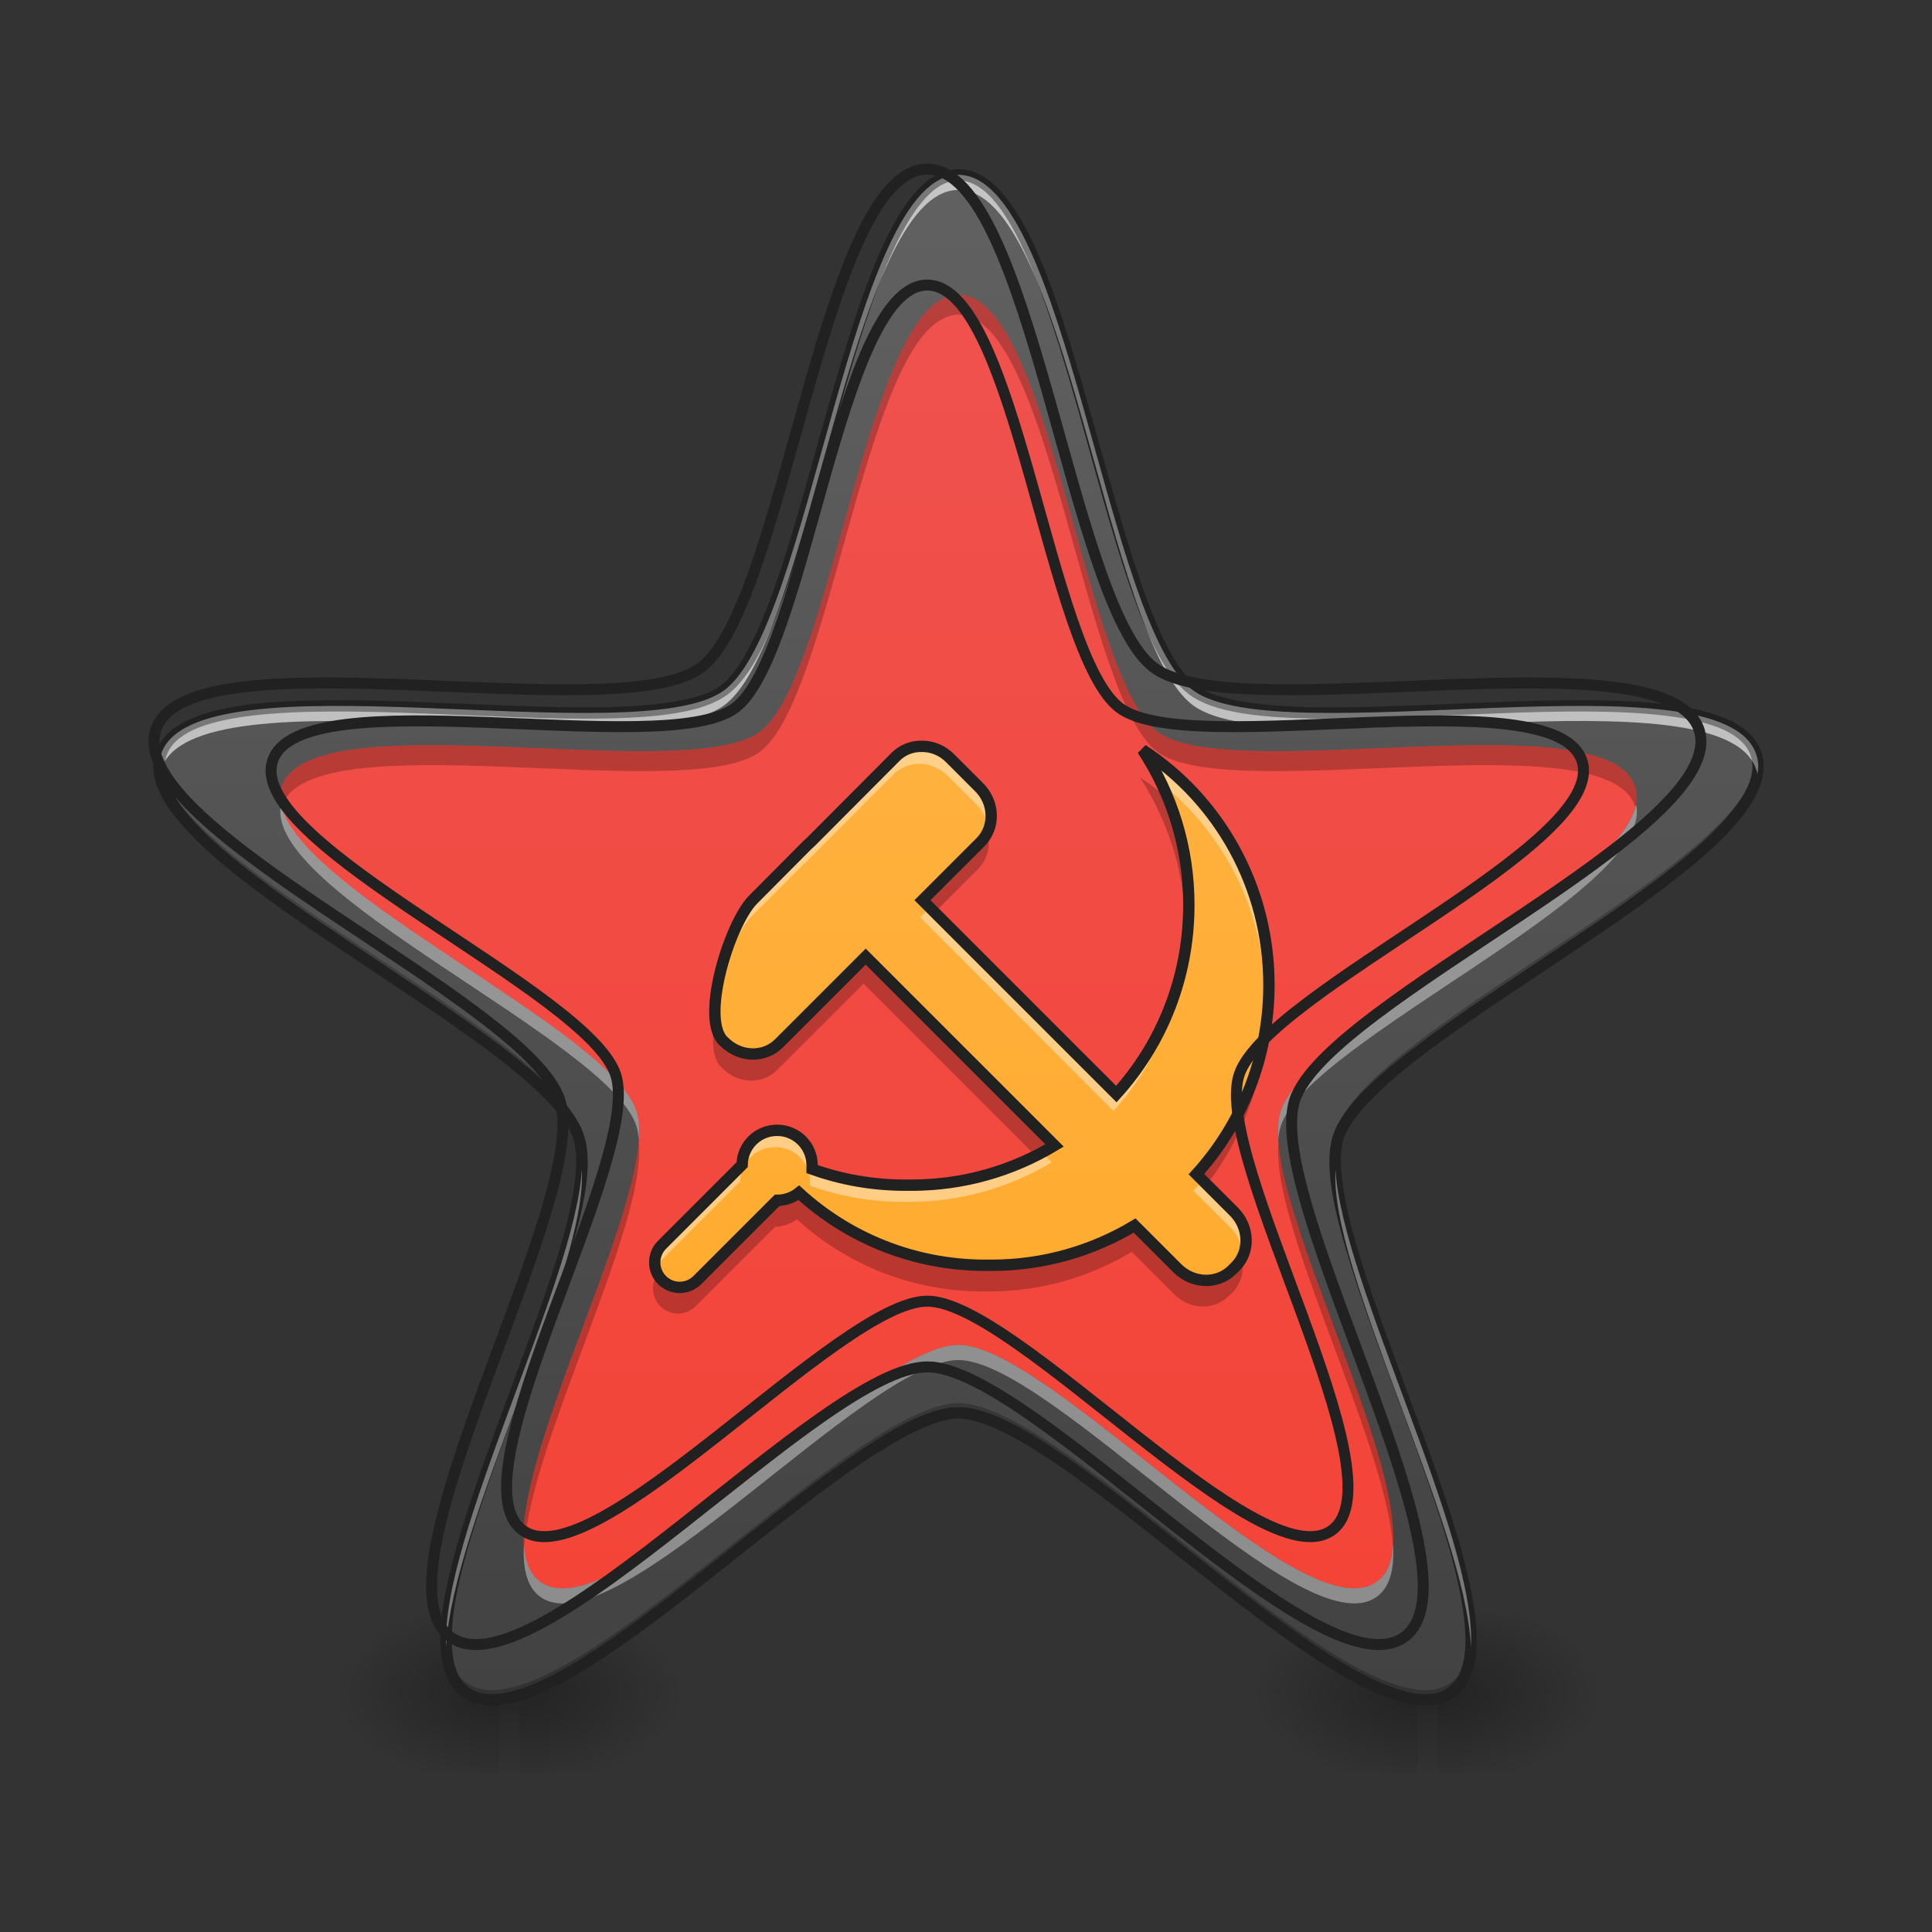 <?xml version="1.0" encoding="UTF-8"?>
<svg xmlns="http://www.w3.org/2000/svg" xmlns:xlink="http://www.w3.org/1999/xlink" width="24pt" height="24pt" viewBox="0 0 24 24" version="1.1">
<rect x="0" y="0" width="24" height="24" fill="#333333" stroke="none"/>
<defs>
<radialGradient id="radial0" gradientUnits="userSpaceOnUse" cx="450.909" cy="189.579" fx="450.909" fy="189.579" r="21.167" gradientTransform="matrix(0,-0.059,-0.105,-0,26.198,47.696)">
<stop offset="0" style="stop-color:rgb(0%,0%,0%);stop-opacity:0.314;"/>
<stop offset="0.222" style="stop-color:rgb(0%,0%,0%);stop-opacity:0.275;"/>
<stop offset="1" style="stop-color:rgb(0%,0%,0%);stop-opacity:0;"/>
</radialGradient>
<radialGradient id="radial1" gradientUnits="userSpaceOnUse" cx="450.909" cy="189.579" fx="450.909" fy="189.579" r="21.167" gradientTransform="matrix(-0,0.059,0.105,0,-13.547,-5.646)">
<stop offset="0" style="stop-color:rgb(0%,0%,0%);stop-opacity:0.314;"/>
<stop offset="0.222" style="stop-color:rgb(0%,0%,0%);stop-opacity:0.275;"/>
<stop offset="1" style="stop-color:rgb(0%,0%,0%);stop-opacity:0;"/>
</radialGradient>
<radialGradient id="radial2" gradientUnits="userSpaceOnUse" cx="450.909" cy="189.579" fx="450.909" fy="189.579" r="21.167" gradientTransform="matrix(-0,-0.059,0.105,-0,-13.547,47.696)">
<stop offset="0" style="stop-color:rgb(0%,0%,0%);stop-opacity:0.314;"/>
<stop offset="0.222" style="stop-color:rgb(0%,0%,0%);stop-opacity:0.275;"/>
<stop offset="1" style="stop-color:rgb(0%,0%,0%);stop-opacity:0;"/>
</radialGradient>
<radialGradient id="radial3" gradientUnits="userSpaceOnUse" cx="450.909" cy="189.579" fx="450.909" fy="189.579" r="21.167" gradientTransform="matrix(0,0.059,-0.105,0,26.198,-5.646)">
<stop offset="0" style="stop-color:rgb(0%,0%,0%);stop-opacity:0.314;"/>
<stop offset="0.222" style="stop-color:rgb(0%,0%,0%);stop-opacity:0.275;"/>
<stop offset="1" style="stop-color:rgb(0%,0%,0%);stop-opacity:0;"/>
</radialGradient>
<linearGradient id="linear0" gradientUnits="userSpaceOnUse" x1="255.323" y1="233.5" x2="255.323" y2="254.667" gradientTransform="matrix(0.01,0,0,0.047,5.38,10.079)">
<stop offset="0" style="stop-color:rgb(0%,0%,0%);stop-opacity:0.275;"/>
<stop offset="1" style="stop-color:rgb(0%,0%,0%);stop-opacity:0;"/>
</linearGradient>
<radialGradient id="radial4" gradientUnits="userSpaceOnUse" cx="450.909" cy="189.579" fx="450.909" fy="189.579" r="21.167" gradientTransform="matrix(0,-0.059,-0.105,-0,37.61,47.696)">
<stop offset="0" style="stop-color:rgb(0%,0%,0%);stop-opacity:0.314;"/>
<stop offset="0.222" style="stop-color:rgb(0%,0%,0%);stop-opacity:0.275;"/>
<stop offset="1" style="stop-color:rgb(0%,0%,0%);stop-opacity:0;"/>
</radialGradient>
<radialGradient id="radial5" gradientUnits="userSpaceOnUse" cx="450.909" cy="189.579" fx="450.909" fy="189.579" r="21.167" gradientTransform="matrix(-0,0.059,0.105,0,-2.135,-5.646)">
<stop offset="0" style="stop-color:rgb(0%,0%,0%);stop-opacity:0.314;"/>
<stop offset="0.222" style="stop-color:rgb(0%,0%,0%);stop-opacity:0.275;"/>
<stop offset="1" style="stop-color:rgb(0%,0%,0%);stop-opacity:0;"/>
</radialGradient>
<radialGradient id="radial6" gradientUnits="userSpaceOnUse" cx="450.909" cy="189.579" fx="450.909" fy="189.579" r="21.167" gradientTransform="matrix(-0,-0.059,0.105,-0,-2.135,47.696)">
<stop offset="0" style="stop-color:rgb(0%,0%,0%);stop-opacity:0.314;"/>
<stop offset="0.222" style="stop-color:rgb(0%,0%,0%);stop-opacity:0.275;"/>
<stop offset="1" style="stop-color:rgb(0%,0%,0%);stop-opacity:0;"/>
</radialGradient>
<radialGradient id="radial7" gradientUnits="userSpaceOnUse" cx="450.909" cy="189.579" fx="450.909" fy="189.579" r="21.167" gradientTransform="matrix(0,0.059,-0.105,0,37.61,-5.646)">
<stop offset="0" style="stop-color:rgb(0%,0%,0%);stop-opacity:0.314;"/>
<stop offset="0.222" style="stop-color:rgb(0%,0%,0%);stop-opacity:0.275;"/>
<stop offset="1" style="stop-color:rgb(0%,0%,0%);stop-opacity:0;"/>
</radialGradient>
<linearGradient id="linear1" gradientUnits="userSpaceOnUse" x1="255.323" y1="233.5" x2="255.323" y2="254.667" gradientTransform="matrix(0.01,0,0,0.047,16.791,10.079)">
<stop offset="0" style="stop-color:rgb(0%,0%,0%);stop-opacity:0.275;"/>
<stop offset="1" style="stop-color:rgb(0%,0%,0%);stop-opacity:0;"/>
</linearGradient>
<linearGradient id="linear2" gradientUnits="userSpaceOnUse" x1="254" y1="233.5" x2="254" y2="-168.667" gradientTransform="matrix(0.047,0,0,0.047,0,10.079)">
<stop offset="0" style="stop-color:rgb(95.686%,26.275%,21.176%);stop-opacity:1;"/>
<stop offset="1" style="stop-color:rgb(93.725%,32.549%,31.373%);stop-opacity:1;"/>
</linearGradient>
<linearGradient id="linear3" gradientUnits="userSpaceOnUse" x1="254" y1="233.5" x2="254" y2="-168.667" gradientTransform="matrix(0.047,0,0,0.047,0,10.079)">
<stop offset="0" style="stop-color:rgb(25.882%,25.882%,25.882%);stop-opacity:1;"/>
<stop offset="1" style="stop-color:rgb(38.039%,38.039%,38.039%);stop-opacity:1;"/>
</linearGradient>
<linearGradient id="linear4" gradientUnits="userSpaceOnUse" x1="254" y1="233.5" x2="254" y2="-168.667" gradientTransform="matrix(0.047,0,0,0.047,0,10.079)">
<stop offset="0" style="stop-color:rgb(100%,65.49%,14.902%);stop-opacity:1;"/>
<stop offset="1" style="stop-color:rgb(100%,71.765%,30.196%);stop-opacity:1;"/>
</linearGradient>
</defs>
<g id="surface1">
<path style=" stroke:none;fill-rule:nonzero;fill:url(#radial0);" d="M 6.449 21.027 L 8.434 21.027 L 8.434 20.031 L 6.449 20.031 Z M 6.449 21.027 "/>
<path style=" stroke:none;fill-rule:nonzero;fill:url(#radial1);" d="M 6.203 21.027 L 4.219 21.027 L 4.219 22.02 L 6.203 22.02 Z M 6.203 21.027 "/>
<path style=" stroke:none;fill-rule:nonzero;fill:url(#radial2);" d="M 6.203 21.027 L 4.219 21.027 L 4.219 20.031 L 6.203 20.031 Z M 6.203 21.027 "/>
<path style=" stroke:none;fill-rule:nonzero;fill:url(#radial3);" d="M 6.449 21.027 L 8.434 21.027 L 8.434 22.02 L 6.449 22.02 Z M 6.449 21.027 "/>
<path style=" stroke:none;fill-rule:nonzero;fill:url(#linear0);" d="M 6.203 20.777 L 6.449 20.777 L 6.449 22.02 L 6.203 22.02 Z M 6.203 20.777 "/>
<path style=" stroke:none;fill-rule:nonzero;fill:url(#radial4);" d="M 17.859 21.027 L 19.844 21.027 L 19.844 20.031 L 17.859 20.031 Z M 17.859 21.027 "/>
<path style=" stroke:none;fill-rule:nonzero;fill:url(#radial5);" d="M 17.613 21.027 L 15.629 21.027 L 15.629 22.02 L 17.613 22.02 Z M 17.613 21.027 "/>
<path style=" stroke:none;fill-rule:nonzero;fill:url(#radial6);" d="M 17.613 21.027 L 15.629 21.027 L 15.629 20.031 L 17.613 20.031 Z M 17.613 21.027 "/>
<path style=" stroke:none;fill-rule:nonzero;fill:url(#radial7);" d="M 17.859 21.027 L 19.844 21.027 L 19.844 22.02 L 17.859 22.02 Z M 17.859 21.027 "/>
<path style=" stroke:none;fill-rule:nonzero;fill:url(#linear1);" d="M 17.613 20.777 L 17.859 20.777 L 17.859 22.02 L 17.613 22.02 Z M 17.613 20.777 "/>
<path style=" stroke:none;fill-rule:nonzero;fill:url(#linear2);" d="M 11.906 2.172 C 13.246 2.172 13.742 7.793 14.824 8.578 C 15.906 9.363 21.402 8.102 21.816 9.371 C 22.23 10.645 17.039 12.852 16.625 14.125 C 16.211 15.395 19.113 20.234 18.031 21.02 C 16.949 21.805 13.246 17.551 11.906 17.551 C 10.57 17.551 6.863 21.805 5.785 21.02 C 4.703 20.234 7.602 15.395 7.188 14.125 C 6.777 12.852 1.586 10.645 2 9.371 C 2.41 8.102 7.91 9.363 8.992 8.578 C 10.074 7.793 10.57 2.172 11.906 2.172 Z M 11.906 2.172 "/>
<path style=" stroke:none;fill-rule:nonzero;fill:url(#linear3);" d="M 11.906 2.172 C 10.57 2.172 10.074 7.793 8.992 8.578 C 7.91 9.363 2.41 8.102 2 9.371 C 1.586 10.645 6.777 12.852 7.188 14.125 C 7.602 15.395 4.703 20.234 5.785 21.02 C 6.863 21.805 10.57 17.551 11.906 17.551 C 13.246 17.551 16.949 21.805 18.031 21.02 C 19.113 20.234 16.211 15.395 16.625 14.125 C 17.039 12.852 22.23 10.645 21.816 9.371 C 21.402 8.102 15.906 9.363 14.824 8.578 C 13.742 7.793 13.246 2.172 11.906 2.172 Z M 11.906 3.66 C 13.043 3.66 13.465 8.426 14.383 9.094 C 15.301 9.762 19.965 8.688 20.312 9.77 C 20.664 10.848 16.262 12.723 15.91 13.801 C 15.559 14.879 18.02 18.984 17.102 19.648 C 16.184 20.316 13.043 16.707 11.906 16.707 C 10.773 16.707 7.629 20.316 6.711 19.648 C 5.793 18.984 8.254 14.879 7.906 13.801 C 7.555 12.723 3.152 10.848 3.5 9.77 C 3.852 8.688 8.516 9.762 9.434 9.094 C 10.352 8.426 10.773 3.66 11.906 3.66 Z M 11.906 3.66 "/>
<path style=" stroke:none;fill-rule:nonzero;fill:rgb(100%,100%,100%);fill-opacity:0.392;" d="M 11.906 2.109 C 10.57 2.109 10.074 7.73 8.992 8.516 C 7.91 9.301 2.41 8.039 2 9.309 C 1.969 9.398 1.969 9.492 1.988 9.586 C 1.992 9.578 1.996 9.566 2 9.559 C 2.41 8.285 7.91 9.551 8.992 8.762 C 10.074 7.977 10.57 2.359 11.906 2.359 C 13.246 2.359 13.742 7.977 14.824 8.762 C 15.906 9.551 21.402 8.285 21.816 9.559 C 21.82 9.566 21.824 9.578 21.824 9.586 C 21.848 9.492 21.844 9.398 21.816 9.309 C 21.402 8.039 15.906 9.301 14.824 8.516 C 13.742 7.73 13.246 2.109 11.906 2.109 Z M 7.223 14.496 C 7.121 15.934 5.445 19.07 5.543 20.426 C 5.641 18.871 7.332 15.711 7.223 14.496 Z M 16.59 14.496 C 16.484 15.711 18.176 18.871 18.27 20.426 C 18.367 19.07 16.691 15.934 16.59 14.496 Z M 16.59 14.496 "/>
<path style=" stroke:none;fill-rule:nonzero;fill:rgb(0%,0%,0%);fill-opacity:0.235;" d="M 1.98 9.461 C 1.82 10.746 6.785 12.883 7.188 14.125 C 7.211 14.195 7.223 14.277 7.227 14.367 C 7.234 14.227 7.223 14.102 7.188 14 C 6.797 12.797 2.125 10.754 1.98 9.461 Z M 21.836 9.461 C 21.688 10.754 17.016 12.797 16.625 14 C 16.594 14.102 16.582 14.227 16.586 14.367 C 16.59 14.277 16.602 14.195 16.625 14.125 C 17.031 12.883 21.992 10.746 21.836 9.461 Z M 11.906 17.43 C 10.57 17.43 6.863 21.684 5.785 20.898 C 5.625 20.781 5.551 20.578 5.543 20.309 C 5.531 20.637 5.602 20.887 5.785 21.02 C 6.863 21.805 10.57 17.551 11.906 17.551 C 13.246 17.551 16.949 21.805 18.031 21.02 C 18.215 20.887 18.285 20.637 18.273 20.309 C 18.266 20.578 18.191 20.781 18.031 20.898 C 16.949 21.684 13.246 17.43 11.906 17.43 Z M 11.906 17.43 "/>
<path style=" stroke:none;fill-rule:nonzero;fill:rgb(12.941%,12.941%,12.941%);fill-opacity:1;" d="M 11.906 2.102 C 11.715 2.102 11.543 2.203 11.391 2.367 C 11.238 2.531 11.105 2.758 10.977 3.031 C 10.723 3.578 10.5 4.309 10.285 5.062 C 10.07 5.812 9.867 6.59 9.648 7.223 C 9.43 7.855 9.191 8.344 8.949 8.52 C 8.711 8.695 8.168 8.773 7.5 8.785 C 6.828 8.797 6.027 8.75 5.246 8.723 C 4.465 8.691 3.703 8.68 3.105 8.75 C 2.805 8.789 2.547 8.848 2.344 8.941 C 2.141 9.035 1.992 9.168 1.93 9.352 C 1.871 9.531 1.914 9.727 2.023 9.922 C 2.133 10.117 2.309 10.316 2.527 10.523 C 2.969 10.934 3.594 11.371 4.246 11.805 C 4.895 12.242 5.566 12.676 6.102 13.078 C 6.637 13.484 7.031 13.863 7.121 14.145 C 7.215 14.43 7.121 14.965 6.926 15.605 C 6.727 16.246 6.438 16.996 6.168 17.73 C 5.898 18.465 5.652 19.184 5.535 19.777 C 5.477 20.074 5.453 20.336 5.48 20.559 C 5.508 20.781 5.586 20.965 5.742 21.078 C 5.898 21.191 6.098 21.211 6.316 21.164 C 6.535 21.121 6.777 21.02 7.043 20.871 C 7.57 20.578 8.18 20.121 8.793 19.637 C 9.406 19.152 10.031 18.648 10.578 18.262 C 11.129 17.879 11.609 17.621 11.906 17.621 C 12.203 17.621 12.688 17.879 13.234 18.262 C 13.785 18.648 14.406 19.152 15.023 19.637 C 15.637 20.121 16.246 20.578 16.773 20.871 C 17.035 21.02 17.281 21.121 17.5 21.164 C 17.719 21.211 17.918 21.191 18.074 21.078 C 18.227 20.965 18.309 20.781 18.336 20.559 C 18.359 20.336 18.336 20.074 18.277 19.777 C 18.164 19.184 17.914 18.465 17.645 17.73 C 17.375 16.996 17.086 16.246 16.891 15.605 C 16.695 14.965 16.602 14.43 16.691 14.145 C 16.785 13.863 17.176 13.484 17.711 13.078 C 18.246 12.676 18.922 12.242 19.57 11.805 C 20.219 11.371 20.844 10.934 21.285 10.523 C 21.508 10.316 21.68 10.117 21.789 9.922 C 21.898 9.727 21.941 9.531 21.883 9.352 C 21.824 9.168 21.676 9.035 21.473 8.941 C 21.27 8.848 21.008 8.789 20.711 8.75 C 20.113 8.68 19.352 8.691 18.566 8.723 C 17.785 8.75 16.984 8.797 16.316 8.785 C 15.645 8.773 15.105 8.695 14.863 8.52 C 14.625 8.344 14.383 7.855 14.168 7.223 C 13.949 6.59 13.742 5.812 13.527 5.062 C 13.316 4.309 13.094 3.578 12.84 3.031 C 12.711 2.758 12.574 2.531 12.422 2.367 C 12.273 2.203 12.098 2.102 11.906 2.102 Z M 11.906 2.242 C 12.051 2.242 12.184 2.316 12.32 2.461 C 12.457 2.609 12.586 2.828 12.711 3.094 C 12.961 3.625 13.18 4.348 13.395 5.098 C 13.605 5.852 13.812 6.625 14.031 7.27 C 14.254 7.91 14.48 8.414 14.781 8.633 C 15.082 8.852 15.637 8.914 16.312 8.926 C 16.992 8.938 17.793 8.891 18.574 8.863 C 19.352 8.832 20.109 8.82 20.691 8.891 C 20.984 8.926 21.23 8.984 21.414 9.066 C 21.594 9.152 21.707 9.258 21.75 9.395 C 21.793 9.527 21.766 9.68 21.668 9.855 C 21.57 10.027 21.402 10.219 21.191 10.422 C 20.762 10.82 20.141 11.254 19.492 11.688 C 18.844 12.125 18.168 12.559 17.629 12.969 C 17.086 13.375 16.676 13.75 16.559 14.102 C 16.445 14.457 16.559 15 16.758 15.648 C 16.953 16.297 17.246 17.047 17.512 17.777 C 17.781 18.512 18.031 19.227 18.141 19.805 C 18.195 20.09 18.219 20.344 18.195 20.543 C 18.172 20.742 18.105 20.879 17.988 20.965 C 17.875 21.047 17.723 21.066 17.527 21.027 C 17.332 20.988 17.098 20.891 16.84 20.75 C 16.328 20.465 15.723 20.008 15.109 19.527 C 14.496 19.043 13.871 18.535 13.316 18.148 C 12.762 17.758 12.277 17.48 11.906 17.48 C 11.535 17.48 11.055 17.758 10.5 18.148 C 9.941 18.535 9.32 19.043 8.707 19.527 C 8.094 20.008 7.488 20.465 6.973 20.75 C 6.719 20.891 6.484 20.988 6.289 21.027 C 6.094 21.066 5.941 21.047 5.824 20.965 C 5.711 20.879 5.645 20.742 5.621 20.543 C 5.598 20.344 5.617 20.09 5.672 19.805 C 5.785 19.227 6.031 18.512 6.301 17.777 C 6.57 17.047 6.859 16.297 7.059 15.648 C 7.258 15 7.371 14.457 7.254 14.102 C 7.141 13.75 6.73 13.375 6.188 12.969 C 5.645 12.559 4.973 12.125 4.324 11.688 C 3.676 11.254 3.055 10.82 2.625 10.422 C 2.41 10.219 2.246 10.027 2.148 9.855 C 2.051 9.68 2.02 9.527 2.066 9.395 C 2.109 9.258 2.223 9.152 2.402 9.066 C 2.582 8.984 2.832 8.926 3.121 8.891 C 3.703 8.82 4.461 8.832 5.242 8.863 C 6.02 8.891 6.824 8.938 7.5 8.926 C 8.18 8.914 8.73 8.852 9.031 8.633 C 9.332 8.414 9.562 7.91 9.781 7.27 C 10.004 6.625 10.207 5.852 10.422 5.098 C 10.633 4.348 10.855 3.625 11.102 3.094 C 11.227 2.828 11.359 2.609 11.496 2.461 C 11.629 2.316 11.766 2.242 11.906 2.242 Z M 11.906 2.242 "/>
<path style=" stroke:none;fill-rule:nonzero;fill:url(#linear4);" d="M 11.41 9.273 C 11.297 9.273 11.184 9.316 11.098 9.402 L 10.047 10.457 L 10.004 10.496 L 9.324 11.18 C 9.031 11.488 8.668 12.672 8.973 12.934 C 9.168 13.129 9.469 13.137 9.652 12.953 L 10.727 11.879 L 13.066 14.219 C 12.547 14.531 11.941 14.711 11.293 14.711 L 11.219 14.711 C 10.812 14.711 10.422 14.641 10.062 14.512 C 10.062 14.496 10.062 14.48 10.062 14.465 C 10.062 14.227 9.871 14.031 9.629 14.031 C 9.391 14.031 9.199 14.219 9.195 14.457 L 8.203 15.449 C 8.082 15.57 8.082 15.766 8.203 15.887 C 8.324 16.008 8.52 16.008 8.641 15.887 L 9.629 14.898 C 9.73 14.898 9.824 14.863 9.898 14.805 C 10.508 15.363 11.32 15.703 12.211 15.703 L 12.285 15.703 C 12.934 15.703 13.539 15.523 14.059 15.211 L 14.586 15.738 C 14.781 15.934 15.082 15.941 15.266 15.762 L 15.309 15.719 C 15.492 15.535 15.48 15.23 15.289 15.039 L 14.824 14.574 C 15.383 13.957 15.723 13.137 15.723 12.23 C 15.723 11.008 15.102 9.934 14.156 9.316 C 14.52 9.867 14.73 10.527 14.73 11.238 C 14.73 12.145 14.391 12.965 13.832 13.582 L 11.43 11.18 L 12.152 10.457 C 12.332 10.273 12.324 9.969 12.129 9.777 L 11.777 9.426 C 11.676 9.32 11.543 9.27 11.41 9.273 Z M 11.41 9.273 "/>
<path style=" stroke:none;fill-rule:nonzero;fill:rgb(100%,100%,100%);fill-opacity:0.392;" d="M 11.41 9.273 C 11.297 9.273 11.184 9.316 11.098 9.402 L 10.047 10.457 L 10.004 10.496 L 9.324 11.18 C 9.094 11.426 8.816 12.215 8.863 12.664 C 8.898 12.211 9.129 11.605 9.324 11.395 L 10.004 10.715 L 10.047 10.676 L 11.098 9.621 C 11.184 9.535 11.297 9.492 11.41 9.488 C 11.543 9.488 11.676 9.539 11.777 9.641 L 12.129 9.992 C 12.203 10.066 12.25 10.152 12.27 10.242 C 12.309 10.082 12.258 9.906 12.129 9.777 L 11.777 9.426 C 11.676 9.32 11.543 9.27 11.41 9.273 Z M 14.156 9.316 C 14.234 9.434 14.305 9.555 14.367 9.684 C 15.164 10.297 15.688 11.254 15.719 12.34 C 15.719 12.301 15.723 12.266 15.723 12.23 C 15.723 11.008 15.102 9.934 14.156 9.316 Z M 11.535 11.289 L 11.43 11.395 L 13.832 13.801 C 14.391 13.184 14.73 12.363 14.73 11.457 C 14.73 11.422 14.727 11.383 14.727 11.348 C 14.699 12.211 14.367 12.992 13.832 13.582 Z M 9.629 14.031 C 9.391 14.031 9.199 14.219 9.195 14.457 L 8.203 15.449 C 8.113 15.539 8.09 15.668 8.133 15.777 C 8.148 15.738 8.172 15.699 8.203 15.668 L 9.195 14.676 C 9.199 14.438 9.391 14.25 9.629 14.25 C 9.871 14.25 10.062 14.441 10.062 14.684 C 10.062 14.699 10.062 14.715 10.062 14.73 C 10.422 14.859 10.812 14.93 11.219 14.93 L 11.293 14.93 C 11.941 14.93 12.547 14.75 13.066 14.438 L 12.926 14.297 C 12.441 14.562 11.887 14.711 11.293 14.711 L 11.219 14.711 C 10.812 14.711 10.422 14.641 10.062 14.512 C 10.062 14.496 10.062 14.48 10.062 14.465 C 10.062 14.227 9.871 14.031 9.629 14.031 Z M 14.926 14.676 C 14.895 14.715 14.859 14.754 14.824 14.793 L 15.289 15.254 C 15.359 15.328 15.406 15.414 15.426 15.504 C 15.465 15.348 15.418 15.168 15.289 15.039 Z M 14.926 14.676 "/>
<path style=" stroke:none;fill-rule:nonzero;fill:rgb(0%,0%,0%);fill-opacity:0.235;" d="M 14.156 9.652 C 14.492 10.164 14.695 10.77 14.727 11.422 C 14.727 11.371 14.73 11.32 14.73 11.27 C 14.73 10.766 14.625 10.289 14.434 9.855 C 14.344 9.785 14.254 9.719 14.156 9.652 Z M 12.258 10.316 C 12.234 10.379 12.199 10.438 12.152 10.488 L 11.43 11.211 L 11.582 11.363 L 12.152 10.793 C 12.277 10.668 12.312 10.484 12.258 10.316 Z M 10.727 11.91 L 9.652 12.984 C 9.469 13.168 9.168 13.156 8.973 12.965 C 8.914 12.914 8.883 12.832 8.867 12.734 C 8.84 12.973 8.863 13.18 8.973 13.27 C 9.168 13.465 9.469 13.477 9.652 13.293 L 10.727 12.219 L 12.867 14.359 C 12.934 14.324 13 14.289 13.066 14.25 Z M 15.719 12.414 C 15.68 13.262 15.352 14.023 14.824 14.605 L 14.965 14.746 C 15.438 14.152 15.723 13.395 15.723 12.57 C 15.723 12.52 15.719 12.469 15.719 12.414 Z M 9.898 14.836 C 9.824 14.895 9.73 14.93 9.629 14.93 L 8.641 15.918 C 8.52 16.039 8.324 16.039 8.203 15.918 C 8.184 15.898 8.168 15.875 8.152 15.852 C 8.086 15.973 8.102 16.125 8.203 16.227 C 8.324 16.348 8.52 16.348 8.641 16.227 L 9.629 15.238 C 9.73 15.238 9.824 15.203 9.898 15.145 C 10.508 15.703 11.32 16.043 12.211 16.043 L 12.285 16.043 C 12.934 16.043 13.539 15.863 14.059 15.551 L 14.586 16.078 C 14.781 16.273 15.082 16.281 15.266 16.098 L 15.309 16.059 C 15.434 15.93 15.469 15.746 15.414 15.578 C 15.391 15.641 15.355 15.699 15.309 15.75 L 15.266 15.789 C 15.082 15.973 14.781 15.965 14.586 15.77 L 14.059 15.242 C 13.539 15.555 12.934 15.734 12.285 15.734 L 12.211 15.734 C 11.32 15.734 10.508 15.395 9.898 14.836 Z M 9.898 14.836 "/>
<path style="fill:none;stroke-width:3;stroke-linecap:butt;stroke-linejoin:miter;stroke:rgb(12.941%,12.941%,12.941%);stroke-opacity:1;stroke-miterlimit:4;" d="M 243.393 -17.186 C 240.977 -17.186 238.561 -16.269 236.727 -14.436 L 214.313 8.062 L 213.396 8.895 L 198.898 23.477 C 192.648 30.06 184.899 55.308 191.398 60.89 C 195.565 65.057 201.981 65.223 205.897 61.307 L 228.811 38.392 L 278.723 88.304 C 267.641 94.97 254.726 98.803 240.894 98.803 L 239.31 98.803 C 230.645 98.803 222.312 97.304 214.646 94.554 C 214.646 94.22 214.646 93.887 214.646 93.554 C 214.646 88.471 210.563 84.305 205.397 84.305 C 200.314 84.305 196.231 88.304 196.148 93.387 L 174.983 114.552 C 172.4 117.135 172.4 121.301 174.983 123.884 C 177.566 126.467 181.733 126.467 184.316 123.884 L 205.397 102.803 C 207.564 102.803 209.563 102.053 211.147 100.803 C 224.145 112.719 241.477 119.968 260.475 119.968 L 262.058 119.968 C 275.89 119.968 288.806 116.135 299.888 109.469 L 311.137 120.718 C 315.303 124.884 321.719 125.051 325.636 121.218 L 326.552 120.301 C 330.468 116.385 330.218 109.886 326.136 105.803 L 316.22 95.887 C 328.135 82.722 335.385 65.223 335.385 45.892 C 335.385 19.811 322.136 -3.104 301.971 -16.269 C 309.72 -4.52 314.22 9.562 314.22 24.727 C 314.22 44.059 306.971 61.557 295.055 74.722 L 243.81 23.477 L 259.225 8.062 C 263.058 4.146 262.892 -2.354 258.725 -6.437 L 251.226 -13.936 C 249.06 -16.186 246.226 -17.269 243.393 -17.186 Z M 243.393 -17.186 " transform="matrix(0.047,0,0,0.047,0,10.079)"/>
<path style=" stroke:none;fill-rule:nonzero;fill:rgb(0%,0%,0%);fill-opacity:0.235;" d="M 11.906 3.66 C 10.773 3.66 10.352 8.426 9.434 9.094 C 8.516 9.762 3.852 8.688 3.5 9.77 C 3.477 9.848 3.477 9.934 3.5 10.023 C 3.5 10.02 3.5 10.02 3.5 10.016 C 3.852 8.938 8.516 10.008 9.434 9.344 C 10.352 8.676 10.773 3.91 11.906 3.91 C 13.043 3.91 13.465 8.676 14.383 9.344 C 15.301 10.008 19.965 8.938 20.312 10.016 C 20.312 10.02 20.316 10.02 20.316 10.023 C 20.34 9.934 20.34 9.848 20.312 9.77 C 19.965 8.688 15.301 9.762 14.383 9.094 C 13.465 8.426 13.043 3.66 11.906 3.66 Z M 1.988 9.648 C 1.992 9.656 1.992 9.664 1.996 9.676 C 1.992 9.664 1.992 9.656 1.988 9.648 Z M 21.824 9.648 C 21.824 9.656 21.82 9.664 21.82 9.676 C 21.82 9.664 21.824 9.656 21.824 9.648 Z M 1.996 9.68 C 2 9.688 2.004 9.695 2.004 9.703 C 2.004 9.695 2 9.688 1.996 9.68 Z M 21.816 9.68 C 21.816 9.688 21.812 9.695 21.809 9.703 C 21.812 9.695 21.816 9.688 21.816 9.68 Z M 2.008 9.711 C 2.008 9.719 2.012 9.727 2.016 9.734 C 2.012 9.727 2.008 9.719 2.008 9.711 Z M 21.809 9.711 C 21.805 9.719 21.801 9.727 21.801 9.734 C 21.801 9.727 21.805 9.719 21.809 9.711 Z M 2.02 9.742 C 2.02 9.75 2.023 9.758 2.027 9.766 C 2.023 9.758 2.02 9.75 2.02 9.742 Z M 21.797 9.742 C 21.793 9.75 21.789 9.758 21.789 9.766 C 21.789 9.758 21.793 9.75 21.797 9.742 Z M 2.031 9.777 C 2.035 9.785 2.039 9.793 2.039 9.797 C 2.039 9.793 2.035 9.785 2.031 9.777 Z M 21.785 9.777 C 21.781 9.785 21.777 9.793 21.773 9.797 C 21.777 9.793 21.781 9.785 21.785 9.777 Z M 2.047 9.809 C 2.047 9.816 2.051 9.824 2.055 9.832 C 2.051 9.824 2.047 9.816 2.047 9.809 Z M 21.77 9.809 C 21.766 9.816 21.762 9.824 21.758 9.832 C 21.762 9.824 21.766 9.816 21.77 9.809 Z M 2.062 9.84 C 2.066 9.848 2.07 9.855 2.074 9.863 C 2.07 9.855 2.066 9.848 2.062 9.84 Z M 21.754 9.84 C 21.75 9.848 21.746 9.855 21.742 9.863 C 21.746 9.855 21.75 9.848 21.754 9.84 Z M 2.078 9.871 C 2.082 9.883 2.086 9.891 2.09 9.898 C 2.086 9.891 2.082 9.883 2.078 9.871 Z M 21.738 9.871 C 21.734 9.883 21.73 9.891 21.723 9.898 C 21.73 9.891 21.734 9.883 21.738 9.871 Z M 2.098 9.906 C 2.102 9.914 2.105 9.922 2.109 9.93 C 2.105 9.922 2.102 9.914 2.098 9.906 Z M 21.719 9.906 C 21.715 9.914 21.711 9.922 21.703 9.93 C 21.711 9.922 21.715 9.914 21.719 9.906 Z M 2.113 9.938 C 2.121 9.945 2.125 9.957 2.133 9.965 C 2.125 9.957 2.121 9.945 2.113 9.938 Z M 21.699 9.938 C 21.695 9.945 21.688 9.957 21.684 9.965 C 21.688 9.957 21.695 9.945 21.699 9.938 Z M 2.133 9.969 C 2.16 10.012 2.191 10.055 2.227 10.098 C 2.191 10.055 2.16 10.012 2.133 9.969 Z M 2.227 10.098 C 2.234 10.109 2.242 10.121 2.254 10.129 C 2.242 10.121 2.234 10.109 2.227 10.098 Z M 21.68 9.969 C 21.652 10.012 21.621 10.055 21.59 10.098 C 21.621 10.055 21.652 10.012 21.68 9.969 Z M 21.59 10.098 C 21.578 10.109 21.57 10.121 21.562 10.129 C 21.57 10.121 21.578 10.109 21.59 10.098 Z M 2.254 10.133 C 2.262 10.141 2.27 10.148 2.277 10.16 C 2.27 10.148 2.262 10.141 2.254 10.133 Z M 21.562 10.133 C 21.555 10.141 21.547 10.148 21.539 10.16 C 21.547 10.148 21.555 10.141 21.562 10.133 Z M 2.281 10.168 C 2.289 10.176 2.297 10.184 2.305 10.191 C 2.297 10.184 2.289 10.176 2.281 10.168 Z M 21.531 10.168 C 21.523 10.176 21.516 10.184 21.508 10.191 C 21.516 10.184 21.523 10.176 21.531 10.168 Z M 2.312 10.199 C 2.32 10.211 2.328 10.219 2.336 10.227 C 2.328 10.219 2.32 10.211 2.312 10.199 Z M 21.504 10.199 C 21.496 10.211 21.488 10.219 21.477 10.227 C 21.488 10.219 21.496 10.211 21.504 10.199 Z M 2.344 10.234 C 2.352 10.246 2.359 10.254 2.371 10.266 C 2.359 10.254 2.352 10.246 2.344 10.234 Z M 21.473 10.234 C 21.465 10.246 21.453 10.254 21.445 10.266 C 21.453 10.254 21.465 10.246 21.473 10.234 Z M 2.375 10.27 C 2.383 10.277 2.391 10.289 2.402 10.297 C 2.391 10.289 2.383 10.277 2.375 10.27 Z M 21.441 10.27 C 21.43 10.277 21.422 10.289 21.414 10.297 C 21.422 10.289 21.43 10.277 21.441 10.27 Z M 2.41 10.309 C 2.418 10.316 2.426 10.324 2.434 10.332 C 2.426 10.324 2.418 10.316 2.41 10.309 Z M 21.406 10.309 C 21.398 10.316 21.391 10.324 21.383 10.332 C 21.391 10.324 21.398 10.316 21.406 10.309 Z M 2.445 10.344 C 2.453 10.352 2.461 10.359 2.469 10.367 C 2.461 10.359 2.453 10.352 2.445 10.344 Z M 21.367 10.344 C 21.359 10.352 21.355 10.359 21.344 10.367 C 21.355 10.359 21.359 10.352 21.367 10.344 Z M 2.477 10.375 C 2.5 10.398 2.52 10.418 2.543 10.441 C 2.52 10.418 2.5 10.398 2.477 10.375 Z M 21.34 10.375 C 21.316 10.398 21.293 10.418 21.27 10.441 C 21.293 10.418 21.316 10.398 21.34 10.375 Z M 2.547 10.441 C 2.562 10.461 2.582 10.477 2.602 10.496 C 2.582 10.477 2.562 10.461 2.547 10.441 Z M 21.27 10.441 C 21.25 10.461 21.23 10.477 21.215 10.496 C 21.23 10.477 21.25 10.461 21.27 10.441 Z M 2.641 10.527 C 2.652 10.543 2.668 10.555 2.684 10.566 C 2.668 10.555 2.652 10.543 2.641 10.527 Z M 21.176 10.527 C 21.16 10.543 21.145 10.555 21.133 10.566 C 21.145 10.555 21.16 10.543 21.176 10.527 Z M 2.723 10.602 C 2.738 10.617 2.754 10.629 2.77 10.645 C 2.754 10.629 2.738 10.617 2.723 10.602 Z M 21.09 10.602 C 21.074 10.617 21.062 10.629 21.047 10.645 C 21.062 10.629 21.074 10.617 21.09 10.602 Z M 2.809 10.676 C 2.828 10.691 2.844 10.703 2.859 10.719 C 2.844 10.703 2.828 10.691 2.809 10.676 Z M 21.004 10.676 C 20.988 10.691 20.973 10.703 20.957 10.719 C 20.973 10.703 20.988 10.691 21.004 10.676 Z M 2.902 10.754 C 2.918 10.766 2.934 10.781 2.949 10.793 C 2.934 10.781 2.918 10.766 2.902 10.754 Z M 20.914 10.754 C 20.898 10.766 20.879 10.781 20.863 10.793 C 20.879 10.781 20.898 10.766 20.914 10.754 Z M 2.996 10.828 C 3.012 10.84 3.031 10.855 3.047 10.871 C 3.031 10.855 3.012 10.84 2.996 10.828 Z M 20.82 10.828 C 20.805 10.84 20.785 10.855 20.766 10.871 C 20.785 10.855 20.805 10.84 20.82 10.828 Z M 3.086 10.898 C 3.105 10.914 3.125 10.93 3.148 10.945 C 3.125 10.93 3.105 10.914 3.086 10.898 Z M 20.727 10.898 C 20.707 10.914 20.688 10.93 20.668 10.945 C 20.688 10.93 20.707 10.914 20.727 10.898 Z M 20.637 10.969 C 20.613 10.988 20.59 11.004 20.566 11.023 C 20.59 11.004 20.613 10.988 20.637 10.969 Z M 3.184 10.977 C 3.207 10.992 3.227 11.008 3.246 11.023 C 3.227 11.008 3.207 10.992 3.184 10.977 Z M 20.465 11.098 C 20.453 11.105 20.441 11.117 20.426 11.125 C 20.441 11.117 20.453 11.105 20.465 11.098 Z M 3.348 11.098 C 3.363 11.105 3.375 11.117 3.387 11.125 C 3.375 11.117 3.363 11.105 3.348 11.098 Z M 3.453 11.176 C 3.473 11.188 3.492 11.203 3.512 11.215 C 3.492 11.203 3.473 11.188 3.453 11.176 Z M 20.359 11.176 C 20.34 11.191 20.316 11.207 20.297 11.219 C 20.316 11.207 20.34 11.191 20.359 11.176 Z M 20.254 11.25 C 20.23 11.27 20.203 11.289 20.176 11.305 C 20.203 11.289 20.23 11.27 20.254 11.25 Z M 3.562 11.25 C 3.586 11.27 3.609 11.285 3.633 11.301 C 3.609 11.285 3.586 11.27 3.562 11.25 Z M 20.145 11.328 C 20.121 11.344 20.098 11.359 20.074 11.379 C 20.098 11.359 20.121 11.344 20.145 11.328 Z M 3.668 11.328 C 3.691 11.344 3.719 11.363 3.742 11.379 C 3.719 11.363 3.691 11.344 3.668 11.328 Z M 3.781 11.406 C 3.805 11.422 3.828 11.438 3.852 11.453 C 3.828 11.438 3.805 11.422 3.781 11.406 Z M 20.031 11.406 C 20.008 11.422 19.984 11.438 19.965 11.453 C 19.984 11.438 20.008 11.422 20.031 11.406 Z M 3.891 11.48 C 3.949 11.523 4.016 11.566 4.078 11.609 C 4.016 11.566 3.949 11.523 3.891 11.48 Z M 19.926 11.48 C 19.863 11.523 19.801 11.566 19.734 11.609 C 19.801 11.566 19.863 11.523 19.926 11.48 Z M 19.621 11.688 C 19.582 11.715 19.539 11.742 19.5 11.77 C 19.539 11.742 19.582 11.715 19.621 11.688 Z M 4.199 11.691 C 4.238 11.715 4.277 11.742 4.316 11.77 C 4.277 11.742 4.238 11.715 4.199 11.691 Z M 4.418 11.84 C 4.465 11.867 4.508 11.898 4.555 11.93 C 4.508 11.898 4.465 11.867 4.418 11.84 Z M 19.395 11.84 C 19.352 11.867 19.305 11.898 19.262 11.93 C 19.305 11.898 19.352 11.867 19.395 11.84 Z M 4.957 12.199 C 4.977 12.211 4.996 12.223 5.016 12.234 C 4.996 12.223 4.977 12.211 4.957 12.199 Z M 18.855 12.199 C 18.836 12.211 18.816 12.223 18.801 12.234 C 18.816 12.223 18.836 12.211 18.855 12.199 Z M 5.02 12.238 C 5.098 12.289 5.172 12.34 5.246 12.391 C 5.172 12.34 5.098 12.289 5.02 12.238 Z M 18.793 12.238 C 18.719 12.289 18.645 12.34 18.57 12.391 C 18.645 12.34 18.719 12.289 18.793 12.238 Z M 5.305 12.43 C 5.363 12.469 5.426 12.512 5.484 12.551 C 5.426 12.512 5.363 12.469 5.305 12.43 Z M 18.512 12.43 C 18.449 12.469 18.391 12.512 18.332 12.551 C 18.391 12.512 18.449 12.469 18.512 12.43 Z M 5.512 12.57 C 5.539 12.59 5.562 12.605 5.59 12.625 C 5.562 12.605 5.539 12.59 5.512 12.57 Z M 18.305 12.57 C 18.277 12.59 18.25 12.605 18.227 12.625 C 18.25 12.605 18.277 12.59 18.305 12.57 Z M 5.625 12.648 C 5.648 12.664 5.672 12.684 5.699 12.699 C 5.672 12.684 5.648 12.664 5.625 12.648 Z M 18.191 12.648 C 18.164 12.664 18.141 12.684 18.117 12.699 C 18.141 12.684 18.164 12.664 18.191 12.648 Z M 5.738 12.727 C 5.758 12.742 5.781 12.758 5.805 12.777 C 5.781 12.758 5.758 12.742 5.738 12.727 Z M 18.078 12.727 C 18.055 12.742 18.031 12.758 18.012 12.777 C 18.031 12.758 18.055 12.742 18.078 12.727 Z M 5.848 12.805 C 5.867 12.82 5.887 12.836 5.91 12.852 C 5.887 12.836 5.867 12.82 5.848 12.805 Z M 17.969 12.805 C 17.949 12.82 17.926 12.836 17.906 12.852 C 17.926 12.836 17.949 12.82 17.969 12.805 Z M 5.953 12.883 C 5.973 12.895 5.992 12.91 6.016 12.926 C 5.992 12.91 5.973 12.895 5.953 12.883 Z M 17.863 12.883 C 17.844 12.895 17.82 12.91 17.801 12.926 C 17.82 12.91 17.844 12.895 17.863 12.883 Z M 6.055 12.957 C 6.074 12.973 6.094 12.984 6.117 13 C 6.094 12.984 6.074 12.973 6.055 12.957 Z M 17.762 12.957 C 17.742 12.973 17.719 12.984 17.699 13 C 17.719 12.984 17.742 12.973 17.762 12.957 Z M 6.152 13.031 C 6.176 13.047 6.199 13.066 6.223 13.082 C 6.199 13.066 6.176 13.047 6.152 13.031 Z M 17.66 13.031 C 17.641 13.047 17.617 13.066 17.594 13.082 C 17.617 13.066 17.641 13.047 17.66 13.031 Z M 6.25 13.102 C 6.273 13.121 6.297 13.141 6.32 13.16 C 6.297 13.141 6.273 13.121 6.25 13.102 Z M 17.566 13.102 C 17.543 13.121 17.52 13.141 17.496 13.16 C 17.52 13.141 17.543 13.121 17.566 13.102 Z M 6.344 13.176 C 6.371 13.199 6.402 13.223 6.434 13.25 C 6.402 13.223 6.371 13.199 6.344 13.176 Z M 17.473 13.176 C 17.441 13.199 17.41 13.223 17.383 13.25 C 17.41 13.223 17.441 13.199 17.473 13.176 Z M 6.441 13.254 C 6.465 13.277 6.492 13.297 6.52 13.32 C 6.492 13.297 6.465 13.277 6.441 13.254 Z M 17.375 13.254 C 17.348 13.277 17.324 13.297 17.297 13.32 C 17.324 13.297 17.348 13.277 17.375 13.254 Z M 6.543 13.34 C 6.559 13.355 6.578 13.371 6.598 13.391 C 6.578 13.371 6.559 13.355 6.543 13.34 Z M 17.273 13.34 C 17.254 13.355 17.234 13.371 17.215 13.391 C 17.234 13.371 17.254 13.355 17.273 13.34 Z M 6.629 13.418 C 6.645 13.43 6.66 13.445 6.676 13.457 C 6.66 13.445 6.645 13.43 6.629 13.418 Z M 17.188 13.418 C 17.172 13.43 17.152 13.445 17.137 13.457 C 17.152 13.445 17.172 13.43 17.188 13.418 Z M 6.734 13.512 C 6.734 13.516 6.738 13.52 6.742 13.52 C 6.738 13.52 6.734 13.516 6.734 13.512 Z M 17.082 13.512 C 17.078 13.516 17.074 13.52 17.074 13.52 C 17.074 13.52 17.078 13.516 17.082 13.512 Z M 6.801 13.578 C 6.809 13.582 6.812 13.59 6.82 13.594 C 6.812 13.59 6.809 13.582 6.801 13.578 Z M 17.012 13.578 C 17.008 13.582 17.004 13.59 16.996 13.594 C 17.004 13.59 17.008 13.582 17.012 13.578 Z M 6.832 13.609 C 6.84 13.617 6.848 13.625 6.855 13.637 C 6.848 13.625 6.84 13.617 6.832 13.609 Z M 16.98 13.609 C 16.973 13.617 16.965 13.625 16.957 13.637 C 16.965 13.625 16.973 13.617 16.98 13.609 Z M 6.863 13.641 C 6.875 13.652 6.887 13.664 6.895 13.676 C 6.887 13.664 6.875 13.652 6.863 13.641 Z M 16.949 13.641 C 16.941 13.652 16.93 13.664 16.918 13.676 C 16.93 13.664 16.941 13.652 16.949 13.641 Z M 6.895 13.676 C 6.906 13.688 6.914 13.699 6.926 13.711 C 6.914 13.699 6.906 13.688 6.895 13.676 Z M 6.926 13.711 C 6.938 13.719 6.945 13.73 6.953 13.742 C 6.945 13.73 6.938 13.719 6.926 13.711 Z M 16.918 13.676 C 16.91 13.688 16.898 13.699 16.891 13.711 C 16.898 13.699 16.91 13.688 16.918 13.676 Z M 16.891 13.711 C 16.879 13.719 16.871 13.73 16.859 13.742 C 16.871 13.73 16.879 13.719 16.891 13.711 Z M 6.961 13.75 C 6.969 13.758 6.973 13.766 6.98 13.773 C 6.973 13.766 6.969 13.758 6.961 13.75 Z M 16.855 13.75 C 16.848 13.758 16.84 13.766 16.832 13.773 C 16.84 13.766 16.848 13.758 16.855 13.75 Z M 6.988 13.785 C 6.996 13.793 7 13.801 7.008 13.809 C 7 13.801 6.996 13.793 6.988 13.785 Z M 16.828 13.785 C 16.82 13.793 16.812 13.801 16.809 13.809 C 16.812 13.801 16.82 13.793 16.828 13.785 Z M 7.016 13.816 C 7.02 13.824 7.027 13.832 7.031 13.84 C 7.027 13.832 7.02 13.824 7.016 13.816 Z M 16.801 13.816 C 16.793 13.824 16.789 13.832 16.785 13.84 C 16.789 13.832 16.793 13.824 16.801 13.816 Z M 7.039 13.852 C 7.043 13.855 7.051 13.863 7.055 13.871 C 7.051 13.863 7.043 13.855 7.039 13.852 Z M 16.773 13.852 C 16.77 13.855 16.766 13.863 16.762 13.871 C 16.766 13.863 16.77 13.855 16.773 13.852 Z M 7.062 13.883 C 7.066 13.891 7.07 13.895 7.074 13.902 C 7.07 13.895 7.066 13.891 7.062 13.883 Z M 16.75 13.883 C 16.746 13.891 16.742 13.895 16.738 13.902 C 16.742 13.895 16.746 13.891 16.75 13.883 Z M 7.082 13.914 C 7.09 13.922 7.094 13.926 7.098 13.934 C 7.094 13.926 7.09 13.922 7.082 13.914 Z M 16.73 13.914 C 16.727 13.922 16.723 13.926 16.719 13.934 C 16.723 13.926 16.727 13.922 16.73 13.914 Z M 7.105 13.945 C 7.105 13.949 7.109 13.957 7.113 13.961 C 7.109 13.957 7.105 13.949 7.105 13.945 Z M 16.711 13.945 C 16.707 13.949 16.703 13.957 16.699 13.965 C 16.703 13.957 16.707 13.949 16.711 13.945 Z M 16.691 13.977 C 16.691 13.98 16.688 13.988 16.684 13.996 C 16.688 13.988 16.691 13.98 16.691 13.977 Z M 7.121 13.977 C 7.125 13.98 7.129 13.988 7.133 13.992 C 7.129 13.988 7.125 13.98 7.121 13.977 Z M 16.676 14.008 C 16.672 14.012 16.672 14.02 16.668 14.023 C 16.672 14.02 16.672 14.012 16.676 14.008 Z M 7.137 14.008 C 7.141 14.012 7.145 14.02 7.148 14.023 C 7.145 14.02 7.141 14.012 7.137 14.008 Z M 7.152 14.035 C 7.156 14.043 7.16 14.051 7.16 14.055 C 7.16 14.051 7.156 14.043 7.152 14.035 Z M 16.66 14.035 C 16.66 14.043 16.656 14.051 16.652 14.055 C 16.656 14.051 16.66 14.043 16.66 14.035 Z M 7.168 14.066 C 7.168 14.074 7.172 14.082 7.176 14.086 C 7.172 14.082 7.168 14.074 7.168 14.066 Z M 16.648 14.066 C 16.645 14.074 16.641 14.082 16.641 14.086 C 16.641 14.082 16.645 14.074 16.648 14.066 Z M 7.18 14.094 C 7.184 14.105 7.188 14.113 7.188 14.125 C 7.188 14.113 7.184 14.105 7.18 14.094 Z M 7.188 14.125 C 7.191 14.133 7.195 14.145 7.195 14.152 C 7.195 14.145 7.191 14.133 7.188 14.125 Z M 16.637 14.094 C 16.633 14.105 16.629 14.113 16.625 14.125 C 16.629 14.113 16.633 14.105 16.637 14.094 Z M 16.625 14.125 C 16.621 14.133 16.621 14.145 16.617 14.152 C 16.621 14.145 16.621 14.133 16.625 14.125 Z M 7.199 14.16 C 7.199 14.168 7.203 14.176 7.203 14.184 C 7.203 14.176 7.199 14.168 7.199 14.16 Z M 16.617 14.16 C 16.613 14.168 16.613 14.176 16.609 14.184 C 16.613 14.176 16.613 14.168 16.617 14.16 Z M 7.934 14.188 C 7.832 15.422 6.414 18.082 6.512 19.215 C 6.605 17.883 8.043 15.203 7.934 14.188 Z M 15.883 14.188 C 15.773 15.203 17.211 17.883 17.305 19.215 C 17.402 18.082 15.984 15.422 15.883 14.188 Z M 7.207 14.188 C 7.207 14.199 7.211 14.207 7.211 14.219 C 7.211 14.207 7.207 14.199 7.207 14.188 Z M 16.609 14.188 C 16.605 14.199 16.605 14.207 16.602 14.219 C 16.605 14.207 16.605 14.199 16.609 14.188 Z M 7.211 14.223 C 7.215 14.23 7.215 14.238 7.219 14.25 C 7.215 14.238 7.215 14.23 7.211 14.223 Z M 16.602 14.223 C 16.602 14.23 16.598 14.238 16.598 14.25 C 16.598 14.238 16.602 14.23 16.602 14.223 Z M 7.219 14.258 C 7.219 14.266 7.219 14.273 7.223 14.281 C 7.219 14.273 7.219 14.266 7.219 14.258 Z M 16.598 14.258 C 16.594 14.266 16.594 14.273 16.594 14.281 C 16.594 14.273 16.594 14.266 16.598 14.258 Z M 7.223 14.293 C 7.223 14.301 7.227 14.312 7.227 14.32 C 7.227 14.312 7.223 14.301 7.223 14.293 Z M 16.594 14.293 C 16.59 14.301 16.59 14.312 16.59 14.32 C 16.59 14.312 16.59 14.301 16.594 14.293 Z M 7.227 14.375 C 7.227 14.375 7.23 14.379 7.23 14.383 C 7.23 14.379 7.227 14.375 7.227 14.375 Z M 16.586 14.375 C 16.586 14.375 16.586 14.379 16.586 14.383 C 16.586 14.379 16.586 14.375 16.586 14.375 Z M 7.23 14.434 C 7.23 14.434 7.23 14.434 7.23 14.438 C 7.23 14.434 7.23 14.434 7.23 14.434 Z M 16.586 14.434 C 16.586 14.434 16.586 14.434 16.586 14.438 C 16.586 14.434 16.586 14.434 16.586 14.434 Z M 7.227 14.492 C 7.227 14.496 7.227 14.496 7.227 14.496 C 7.227 14.496 7.227 14.496 7.227 14.492 Z M 16.586 14.492 C 16.586 14.496 16.586 14.496 16.586 14.496 C 16.586 14.496 16.586 14.496 16.586 14.492 Z M 11.875 17.555 C 11.844 17.555 11.809 17.559 11.773 17.566 C 11.809 17.559 11.844 17.555 11.875 17.555 Z M 11.938 17.555 C 11.973 17.555 12.004 17.559 12.039 17.566 C 12.004 17.559 11.973 17.555 11.938 17.555 Z M 11.594 17.613 C 11.566 17.621 11.539 17.629 11.512 17.641 C 11.539 17.629 11.566 17.621 11.594 17.613 Z M 12.223 17.613 C 12.25 17.621 12.273 17.629 12.301 17.641 C 12.273 17.629 12.25 17.621 12.223 17.613 Z M 11.348 17.711 C 11.32 17.727 11.289 17.742 11.262 17.754 C 11.289 17.742 11.32 17.727 11.348 17.711 Z M 12.469 17.711 C 12.496 17.727 12.523 17.742 12.555 17.754 C 12.523 17.742 12.496 17.727 12.469 17.711 Z M 11.125 17.828 C 11.035 17.879 10.938 17.938 10.84 18 C 10.938 17.938 11.035 17.879 11.125 17.828 Z M 12.688 17.828 C 12.781 17.879 12.875 17.938 12.973 18 C 12.875 17.938 12.781 17.879 12.688 17.828 Z M 10.641 18.133 C 10.574 18.18 10.504 18.23 10.434 18.277 C 10.504 18.23 10.574 18.18 10.641 18.133 Z M 13.172 18.133 C 13.242 18.18 13.309 18.23 13.379 18.277 C 13.309 18.23 13.242 18.18 13.172 18.133 Z M 10.328 18.355 C 10.223 18.434 10.113 18.516 10.004 18.598 C 10.113 18.516 10.223 18.434 10.328 18.355 Z M 13.488 18.355 C 13.594 18.434 13.703 18.516 13.812 18.598 C 13.703 18.516 13.594 18.434 13.488 18.355 Z M 9.668 18.855 C 9.516 18.977 9.363 19.094 9.211 19.215 C 9.363 19.094 9.516 18.977 9.668 18.855 Z M 9.211 19.215 C 8.902 19.461 8.594 19.707 8.293 19.938 C 8.594 19.707 8.902 19.461 9.211 19.215 Z M 14.148 18.855 C 14.297 18.977 14.449 19.094 14.605 19.215 C 14.449 19.094 14.297 18.977 14.148 18.855 Z M 14.605 19.215 C 14.91 19.461 15.219 19.707 15.523 19.938 C 15.219 19.707 14.91 19.461 14.605 19.215 Z M 8.18 20.023 C 8.102 20.078 8.027 20.133 7.953 20.188 C 8.027 20.133 8.102 20.078 8.18 20.023 Z M 7.953 20.188 C 7.879 20.242 7.809 20.297 7.734 20.348 C 7.809 20.297 7.879 20.242 7.953 20.188 Z M 15.637 20.023 C 15.711 20.078 15.785 20.133 15.859 20.188 C 15.785 20.133 15.711 20.078 15.637 20.023 Z M 15.859 20.188 C 15.934 20.242 16.008 20.297 16.082 20.348 C 16.008 20.297 15.934 20.242 15.859 20.188 Z M 5.543 20.488 C 5.547 20.504 5.547 20.516 5.547 20.531 C 5.547 20.516 5.547 20.504 5.543 20.488 Z M 18.27 20.488 C 18.27 20.504 18.27 20.516 18.266 20.531 C 18.27 20.516 18.27 20.504 18.27 20.488 Z M 5.547 20.531 C 5.551 20.547 5.551 20.559 5.555 20.574 C 5.551 20.559 5.551 20.547 5.547 20.531 Z M 5.555 20.574 C 5.555 20.59 5.559 20.602 5.559 20.617 C 5.559 20.602 5.555 20.59 5.555 20.574 Z M 5.559 20.617 C 5.57 20.684 5.59 20.746 5.613 20.801 C 5.59 20.746 5.57 20.684 5.559 20.617 Z M 18.266 20.531 C 18.266 20.547 18.262 20.559 18.262 20.574 C 18.262 20.559 18.266 20.547 18.266 20.531 Z M 18.262 20.574 C 18.258 20.59 18.258 20.602 18.254 20.617 C 18.258 20.602 18.258 20.59 18.262 20.574 Z M 18.254 20.617 C 18.242 20.684 18.227 20.746 18.199 20.801 C 18.227 20.746 18.242 20.684 18.254 20.617 Z M 7.309 20.629 C 7.242 20.676 7.172 20.715 7.105 20.754 C 7.172 20.715 7.242 20.676 7.309 20.629 Z M 16.504 20.629 C 16.574 20.676 16.641 20.715 16.707 20.754 C 16.641 20.715 16.574 20.676 16.504 20.629 Z M 7.105 20.754 C 7.059 20.781 7.008 20.809 6.961 20.836 C 7.008 20.809 7.059 20.781 7.105 20.754 Z M 16.707 20.754 C 16.758 20.781 16.805 20.809 16.855 20.836 C 16.805 20.809 16.758 20.781 16.707 20.754 Z M 5.617 20.805 C 5.621 20.816 5.625 20.824 5.629 20.832 C 5.625 20.824 5.621 20.816 5.617 20.805 Z M 18.199 20.805 C 18.195 20.816 18.191 20.824 18.188 20.832 C 18.191 20.824 18.195 20.816 18.199 20.805 Z M 5.633 20.84 C 5.637 20.848 5.641 20.855 5.645 20.863 C 5.641 20.855 5.637 20.848 5.633 20.84 Z M 18.184 20.84 C 18.18 20.848 18.176 20.855 18.172 20.863 C 18.176 20.855 18.18 20.848 18.184 20.84 Z M 6.91 20.863 C 6.863 20.887 6.816 20.91 6.77 20.934 C 6.816 20.91 6.863 20.887 6.91 20.863 Z M 16.902 20.863 C 16.949 20.887 16.996 20.91 17.043 20.934 C 16.996 20.91 16.949 20.887 16.902 20.863 Z M 5.648 20.875 C 5.652 20.879 5.656 20.887 5.664 20.891 C 5.656 20.887 5.652 20.879 5.648 20.875 Z M 18.164 20.875 C 18.16 20.879 18.156 20.887 18.152 20.891 C 18.156 20.887 18.16 20.879 18.164 20.875 Z M 18.145 20.902 C 18.141 20.906 18.137 20.914 18.133 20.918 C 18.137 20.914 18.141 20.906 18.145 20.902 Z M 5.668 20.902 C 5.672 20.906 5.676 20.914 5.68 20.918 C 5.676 20.914 5.672 20.906 5.668 20.902 Z M 18.125 20.93 C 18.121 20.934 18.117 20.941 18.113 20.945 C 18.117 20.941 18.121 20.934 18.125 20.93 Z M 5.688 20.93 C 5.691 20.934 5.699 20.941 5.703 20.945 C 5.699 20.941 5.691 20.934 5.688 20.93 Z M 6.727 20.953 C 6.695 20.969 6.664 20.98 6.637 20.992 C 6.664 20.98 6.695 20.969 6.727 20.953 Z M 17.09 20.953 C 17.121 20.969 17.148 20.98 17.18 20.992 C 17.148 20.98 17.121 20.969 17.09 20.953 Z M 5.711 20.953 C 5.715 20.961 5.719 20.965 5.727 20.969 C 5.719 20.965 5.715 20.961 5.711 20.953 Z M 18.105 20.953 C 18.102 20.961 18.094 20.965 18.09 20.969 C 18.094 20.965 18.102 20.961 18.105 20.953 Z M 5.734 20.977 C 5.738 20.984 5.746 20.988 5.75 20.992 C 5.746 20.988 5.738 20.984 5.734 20.977 Z M 18.082 20.977 C 18.074 20.984 18.07 20.988 18.062 20.992 C 18.07 20.988 18.074 20.984 18.082 20.977 Z M 6.637 20.992 C 6.578 21.016 6.52 21.039 6.465 21.055 C 6.52 21.039 6.578 21.016 6.637 20.992 Z M 17.18 20.992 C 17.238 21.016 17.297 21.039 17.352 21.055 C 17.297 21.039 17.238 21.016 17.18 20.992 Z M 5.758 21 C 5.758 21 5.758 21 5.762 21.004 C 5.758 21 5.758 21 5.758 21 Z M 18.059 21 C 18.055 21 18.055 21 18.055 21.004 C 18.055 21 18.055 21 18.059 21 Z M 5.836 21.055 C 5.852 21.062 5.867 21.07 5.883 21.074 C 5.867 21.07 5.852 21.062 5.836 21.055 Z M 17.98 21.055 C 17.965 21.062 17.949 21.07 17.93 21.074 C 17.949 21.07 17.965 21.062 17.98 21.055 Z M 6.465 21.055 C 6.395 21.078 6.328 21.094 6.262 21.105 C 6.328 21.094 6.395 21.078 6.465 21.055 Z M 17.352 21.055 C 17.422 21.078 17.488 21.094 17.551 21.105 C 17.488 21.094 17.422 21.078 17.352 21.055 Z M 5.957 21.102 C 5.977 21.105 5.992 21.105 6.012 21.109 C 5.992 21.105 5.977 21.105 5.957 21.102 Z M 17.855 21.102 C 17.84 21.105 17.82 21.109 17.801 21.109 C 17.82 21.109 17.84 21.105 17.855 21.102 Z M 17.855 21.102 "/>
<path style=" stroke:none;fill-rule:nonzero;fill:rgb(100%,100%,100%);fill-opacity:0.392;" d="M 11.906 2.172 C 10.57 2.172 10.074 7.793 8.992 8.578 C 7.91 9.363 2.41 8.102 2 9.371 C 1.973 9.449 1.969 9.531 1.984 9.617 C 1.988 9.598 1.992 9.578 2 9.559 C 2.41 8.289 7.91 9.551 8.992 8.766 C 10.074 7.98 10.57 2.359 11.906 2.359 C 13.246 2.359 13.742 7.98 14.824 8.766 C 15.906 9.551 21.402 8.289 21.816 9.559 C 21.824 9.578 21.828 9.598 21.832 9.617 C 21.848 9.531 21.844 9.449 21.816 9.371 C 21.402 8.102 15.906 9.363 14.824 8.578 C 13.742 7.793 13.246 2.172 11.906 2.172 Z M 3.492 9.992 C 3.246 11.074 7.559 12.922 7.906 13.988 C 7.922 14.039 7.93 14.094 7.934 14.156 C 7.945 14.016 7.938 13.895 7.906 13.801 C 7.578 12.793 3.715 11.09 3.492 9.992 Z M 20.324 9.992 C 20.102 11.09 16.238 12.793 15.91 13.801 C 15.879 13.895 15.871 14.016 15.879 14.156 C 15.883 14.094 15.895 14.039 15.91 13.988 C 16.258 12.922 20.566 11.074 20.324 9.992 Z M 7.227 14.527 C 7.148 15.938 5.469 19.082 5.543 20.461 C 5.613 18.93 7.305 15.77 7.227 14.527 Z M 16.59 14.527 C 16.508 15.77 18.199 18.93 18.273 20.461 C 18.348 19.082 16.668 15.938 16.59 14.527 Z M 11.906 16.707 C 10.773 16.707 7.629 20.316 6.711 19.648 C 6.586 19.559 6.523 19.398 6.508 19.188 C 6.492 19.488 6.547 19.719 6.711 19.836 C 7.629 20.504 10.773 16.895 11.906 16.895 C 13.043 16.895 16.184 20.504 17.102 19.836 C 17.266 19.719 17.324 19.488 17.305 19.188 C 17.293 19.398 17.23 19.559 17.102 19.648 C 16.184 20.316 13.043 16.707 11.906 16.707 Z M 11.906 16.707 "/>
<path style="fill:none;stroke-width:11.339;stroke-linecap:square;stroke-linejoin:round;stroke:rgb(12.941%,12.941%,12.941%);stroke-opacity:1;stroke-miterlimit:4;" d="M 959.908 175.101 C 852.202 175.101 812.206 628.286 724.97 691.588 C 637.734 754.889 194.312 653.166 161.244 755.518 C 127.862 858.186 546.405 1036.122 579.472 1138.789 C 612.855 1241.141 379.176 1631.34 466.412 1694.641 C 553.333 1757.942 852.202 1414.983 959.908 1414.983 C 1067.93 1414.983 1366.484 1757.942 1453.719 1694.641 C 1540.955 1631.34 1306.962 1241.141 1340.344 1138.789 C 1373.727 1036.122 1792.27 858.186 1758.887 755.518 C 1725.505 653.166 1282.397 754.889 1195.161 691.588 C 1107.926 628.286 1067.93 175.101 959.908 175.101 Z M 959.908 295.09 C 1051.553 295.09 1085.566 679.305 1159.574 733.158 C 1233.583 787.011 1609.61 700.406 1637.639 787.641 C 1665.983 874.562 1311.056 1025.729 1282.712 1112.65 C 1254.368 1199.571 1452.775 1530.563 1378.766 1584.101 C 1304.757 1637.954 1051.553 1346.958 959.908 1346.958 C 868.578 1346.958 615.059 1637.954 541.051 1584.101 C 467.042 1530.563 665.448 1199.571 637.419 1112.65 C 609.076 1025.729 254.149 874.562 282.178 787.641 C 310.522 700.406 686.549 787.011 760.557 733.158 C 834.566 679.305 868.578 295.09 959.908 295.09 Z M 959.908 295.09 " transform="matrix(0.012,0,0,0.012,0,0)"/>
</g>
</svg>
